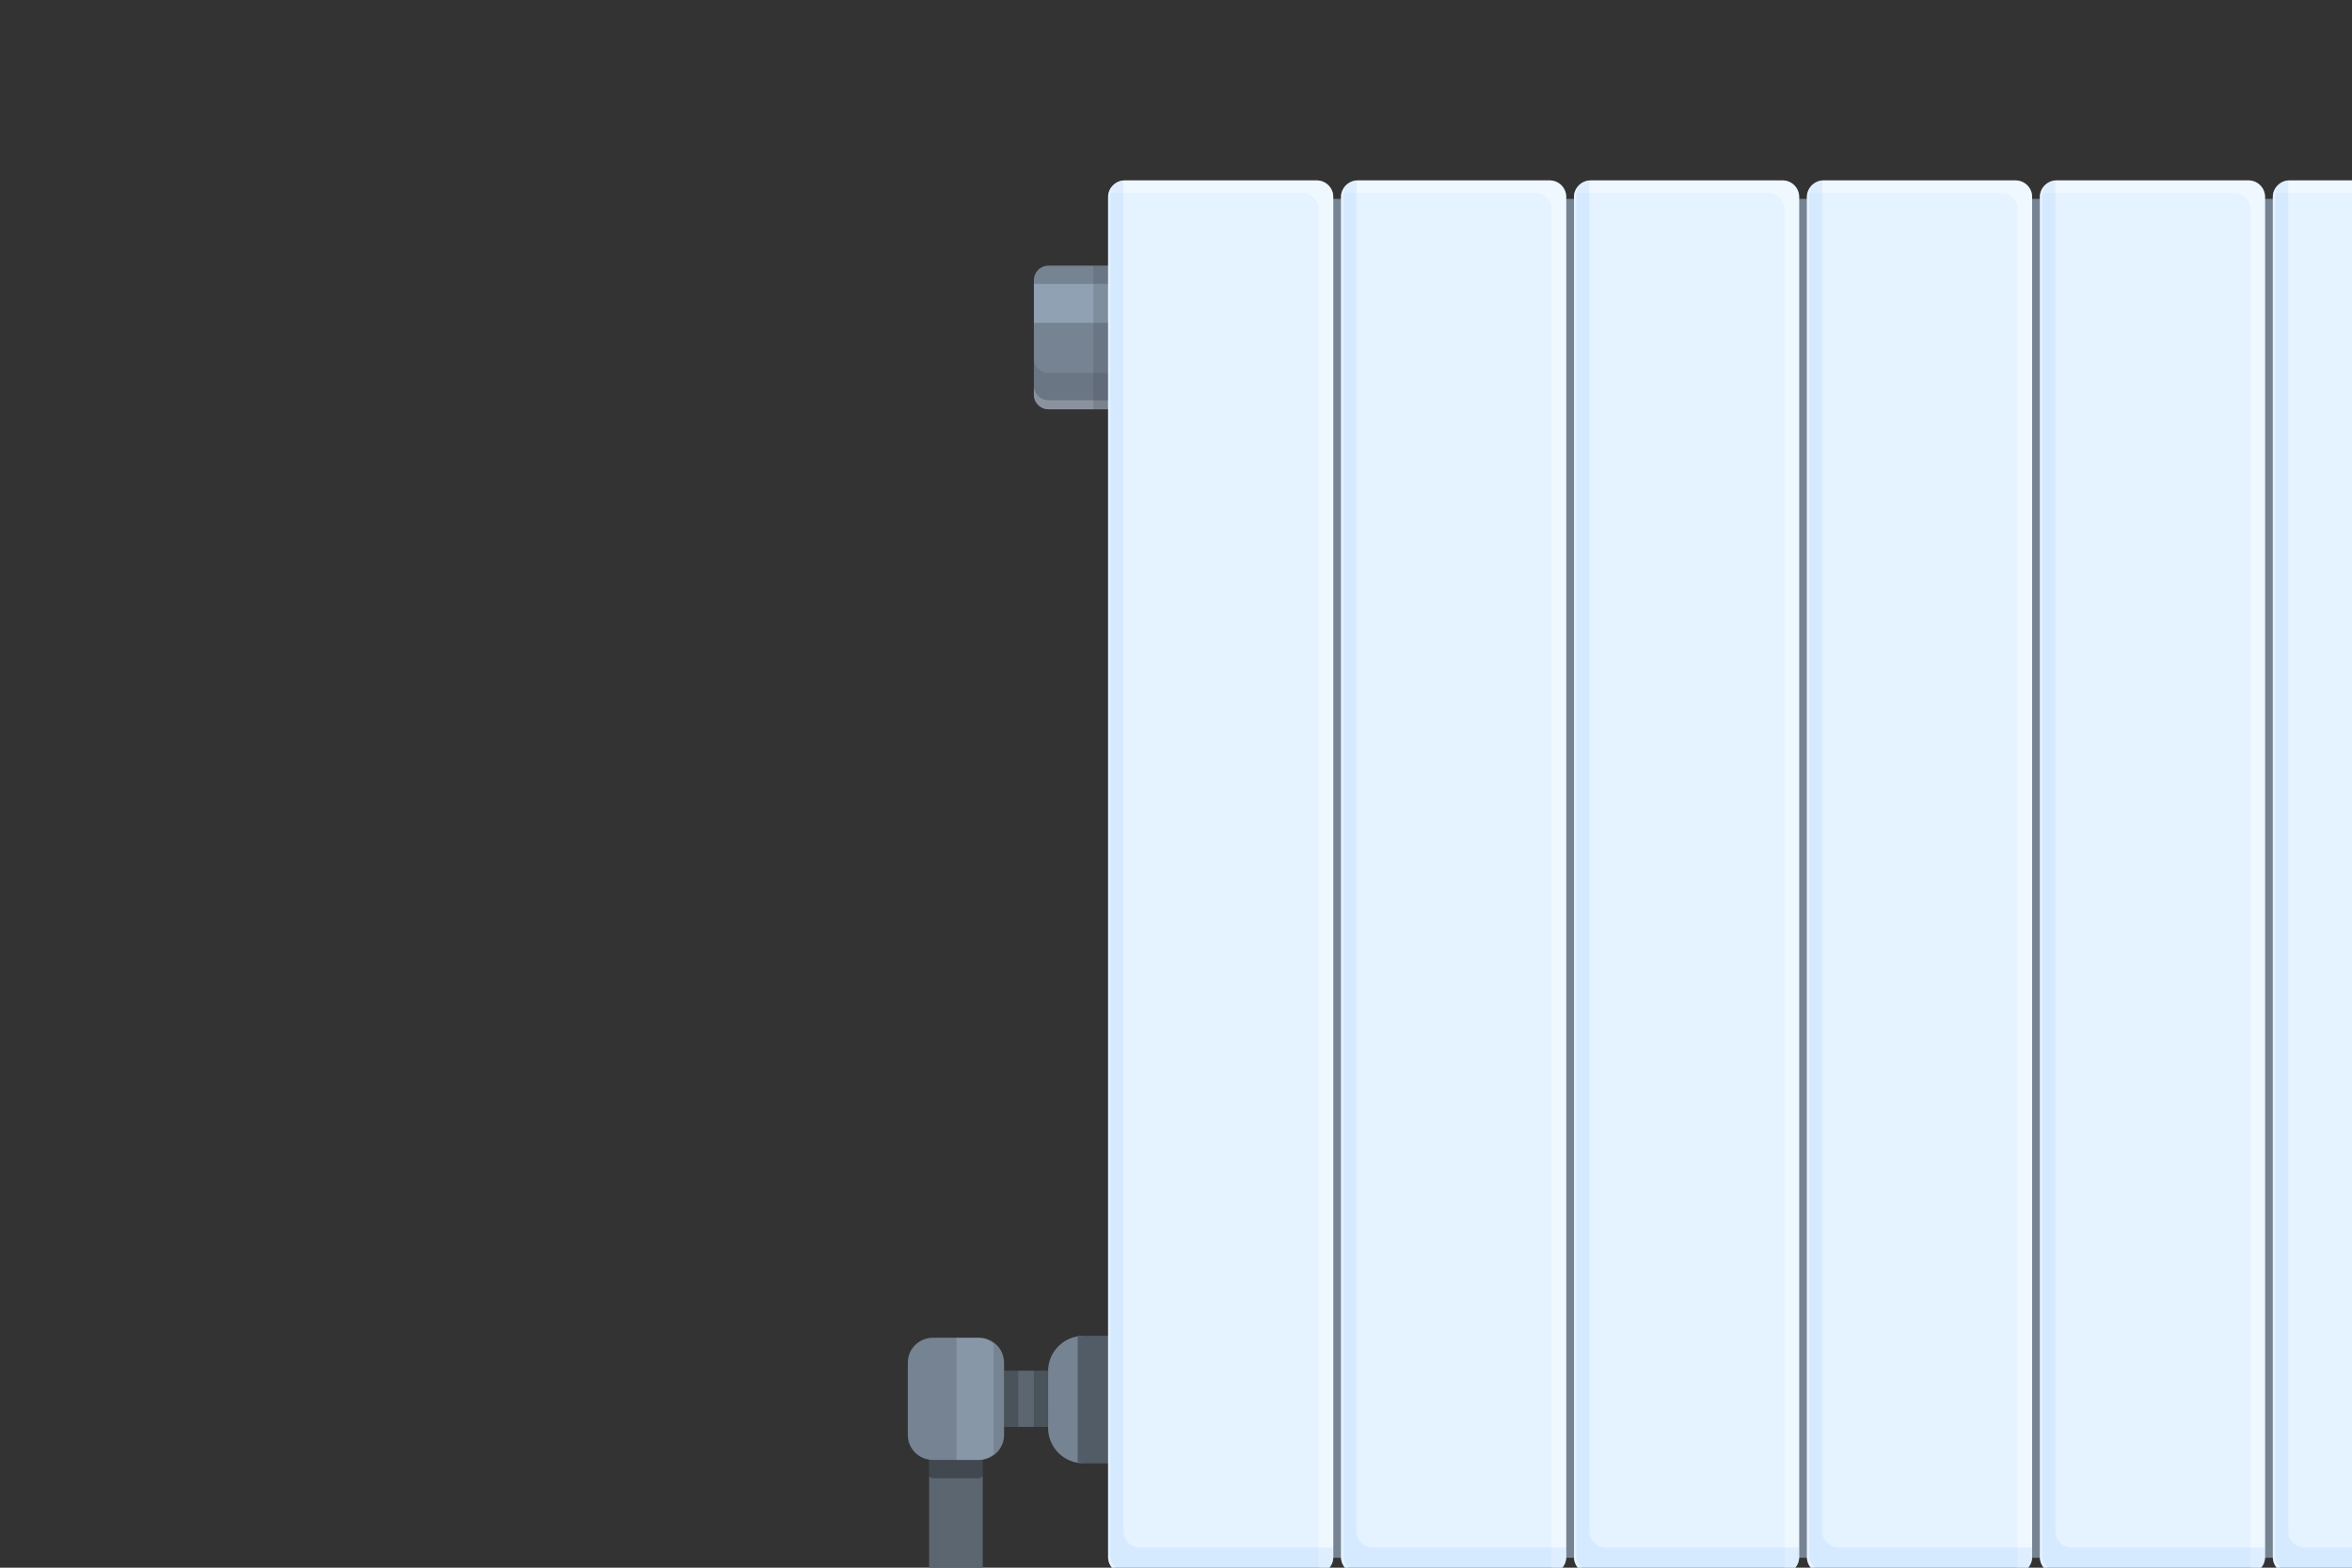 <svg xmlns="http://www.w3.org/2000/svg" width="114" height="76" fill="none"><rect width="100%" height="100%" fill="#333333" stroke="none"/><path fill="#5C6671" d="M55.132 66.45H45.58v2.726h9.552z"/><path fill="#5C6671" d="M46.85 80.945h-1.035a.78.78 0 0 1-.781-.773V69.765c0-.427.35-.773.782-.773h1.033c.432 0 .782.347.782.773v10.407c0 .427-.35.773-.782.773"/><path fill="#758392" d="M56.866 70.939h-4.34a1.716 1.716 0 0 1-1.725-1.707v-2.765c0-.943.773-1.707 1.725-1.707h4.34c.953 0 1.726.764 1.726 1.707v2.765c0 .943-.773 1.707-1.726 1.707"/><path fill="#000" d="M46.85 68.992h-1.035a.78.78 0 0 0-.781.773v1.825c.069.012.112.076.184.076h2.227c.073 0 .117-.064.186-.076v-1.825a.78.78 0 0 0-.782-.773" opacity=".3"/><path fill="#758392" d="M47.445 70.776H45.22c-.674 0-1.219-.54-1.219-1.206v-3.513c0-.665.545-1.205 1.22-1.205h2.225c.673 0 1.22.54 1.22 1.205v3.513c0 .665-.546 1.206-1.22 1.206"/><path fill="#000" d="M49.353 66.45h-.689v2.726h.69zm1.447 0h-.688v2.726h.689z" opacity=".2"/><path fill="#CDE6FF" d="M46.36 70.776h1.086c.279 0 .51-.138.715-.293v-5.339c-.205-.156-.436-.292-.715-.292h-1.087z" opacity=".2"/><path fill="#000" d="M52.234 70.88c.098.018.188.059.292.059h1.257v-6.18h-1.256c-.104 0-.194.042-.293.06z" opacity=".3"/><path fill="#758392" d="M57.035 19.84h-6.21a.71.71 0 0 1-.713-.704v-5.553c0-.39.318-.705.712-.705h6.21a.71.71 0 0 1 .713.705v5.553a.71.71 0 0 1-.712.705"/><path fill="#fff" d="M57.034 19.404h-6.21a.71.71 0 0 1-.712-.704v.437c0 .389.319.705.712.705h6.21a.71.71 0 0 0 .713-.705V18.7c0 .389-.32.704-.713.704" opacity=".3"/><path fill="#3F454C" d="M57.034 18.076h-6.21a.71.71 0 0 1-.712-.705v1.765c0 .39.319.704.712.704h6.21a.71.71 0 0 0 .713-.704V17.37a.71.71 0 0 1-.713.705" opacity=".2"/><path fill="#CDE6FF" d="M57.747 13.762h-7.635v1.887h7.635z" opacity=".3"/><path fill="#3F454C" d="M53.71 12.878h-.717v6.963h.717z" opacity=".2"/><path fill="#758392" d="M142.556 9.64H55.502v65.88h87.054z"/><path fill="#E5F2FF" d="M63.816 76.286h-9.3a.8.8 0 0 1-.806-.798V9.544c0-.44.36-.797.806-.797h9.3c.445 0 .806.357.806.797v65.944c0 .441-.36.798-.806.798"/><path fill="#fff" d="M63.816 8.747h-9.3c-.376 0-.644.278-.733.622.01 0 .016-.01.027-.01h9.3c.445 0 .806.357.806.797V76.1c0 .068-.057.112-.073.175a.796.796 0 0 0 .78-.787V9.544a.8.8 0 0 0-.807-.797" opacity=".4"/><path fill="#9CCBFF" d="M64.558 75.027h-9.3a.8.8 0 0 1-.805-.797V8.773c-.41.037-.743.355-.743.771V75.49c0 .44.36.797.806.797h9.3a.8.8 0 0 0 .807-.797v-.487c-.026 0-.04.025-.065.025" opacity=".2"/><path fill="#fff" d="M63.922 76.193h-9.3a.8.8 0 0 1-.806-.797V9.452a.78.78 0 0 1 .211-.505c-.184.146-.317.345-.317.597V75.49c0 .44.36.797.806.797h9.3a.78.78 0 0 0 .594-.292c-.137.11-.297.2-.488.2" opacity=".4"/><path fill="#E5F2FF" d="M75.107 76.286h-9.3a.8.8 0 0 1-.806-.798V9.544c0-.44.36-.797.806-.797h9.3c.445 0 .806.357.806.797v65.944a.8.8 0 0 1-.806.798"/><path fill="#fff" d="M75.107 8.747h-9.3c-.376 0-.644.278-.733.622.01 0 .017-.01.027-.01h9.3c.445 0 .806.357.806.797V76.1c0 .068-.057.112-.073.175a.796.796 0 0 0 .78-.787V9.544a.8.8 0 0 0-.807-.797" opacity=".4"/><path fill="#9CCBFF" d="M75.849 75.027h-9.3a.8.8 0 0 1-.806-.797V8.773c-.41.037-.742.355-.742.771V75.49c0 .44.36.797.806.797h9.3a.8.8 0 0 0 .806-.797v-.487c-.025 0-.04.025-.064.025" opacity=".2"/><path fill="#fff" d="M75.212 76.193h-9.3a.8.8 0 0 1-.805-.797V9.452c0-.197.091-.366.211-.505-.184.146-.317.345-.317.597V75.49c0 .44.36.797.806.797h9.3c.245 0 .447-.12.594-.292-.138.11-.297.2-.489.2" opacity=".4"/><path fill="#E5F2FF" d="M86.397 76.286h-9.3a.8.8 0 0 1-.806-.798V9.544c0-.44.36-.797.806-.797h9.3c.445 0 .806.357.806.797v65.944c0 .441-.36.798-.806.798"/><path fill="#fff" d="M86.397 8.747h-9.3c-.376 0-.643.278-.732.622.01 0 .016-.01.026-.01h9.3c.445 0 .806.357.806.797V76.1c0 .068-.057.112-.073.175a.797.797 0 0 0 .78-.787V9.544a.8.8 0 0 0-.807-.797" opacity=".4"/><path fill="#9CCBFF" d="M87.14 75.027h-9.3a.8.8 0 0 1-.806-.797V8.773c-.41.037-.743.355-.743.771V75.49c0 .44.36.797.806.797h9.3a.8.8 0 0 0 .806-.797v-.487c-.024 0-.039.025-.063.025" opacity=".2"/><path fill="#fff" d="M86.503 76.193h-9.3a.8.8 0 0 1-.806-.797V9.452c0-.197.092-.366.212-.505-.185.146-.318.345-.318.597V75.49c0 .44.36.797.806.797h9.3a.78.78 0 0 0 .594-.292c-.137.11-.297.2-.488.2" opacity=".4"/><path fill="#E5F2FF" d="M97.688 76.286h-9.3a.8.8 0 0 1-.806-.798V9.544c0-.44.36-.797.806-.797h9.3c.445 0 .807.357.807.797v65.944a.803.803 0 0 1-.807.798"/><path fill="#fff" d="M97.689 8.747h-9.3c-.376 0-.644.278-.733.622.01 0 .016-.01.026-.01h9.3c.445 0 .806.357.806.797V76.1c0 .068-.056.112-.073.175a.796.796 0 0 0 .78-.787V9.544a.8.8 0 0 0-.806-.797" opacity=".4"/><path fill="#9CCBFF" d="M98.43 75.027h-9.3a.8.8 0 0 1-.806-.797V8.773c-.41.037-.743.355-.743.771V75.49c0 .44.36.797.807.797h9.3a.8.8 0 0 0 .806-.797v-.487c-.025 0-.039.025-.064.025" opacity=".2"/><path fill="#fff" d="M97.794 76.193h-9.3a.8.8 0 0 1-.806-.797V9.452c0-.197.092-.366.212-.505-.185.146-.318.345-.318.597V75.49c0 .44.36.797.806.797h9.3c.245 0 .447-.12.594-.292-.137.11-.298.2-.488.2" opacity=".4"/><path fill="#E5F2FF" d="M108.979 76.286h-9.3a.8.8 0 0 1-.806-.798V9.544c0-.44.36-.797.806-.797h9.3a.8.8 0 0 1 .805.797v65.944a.8.8 0 0 1-.805.798"/><path fill="#fff" d="M108.979 8.747h-9.3c-.376 0-.644.278-.733.622.01 0 .016-.01.026-.01h9.3c.445 0 .807.357.807.797V76.1c0 .068-.058.112-.074.175a.796.796 0 0 0 .78-.787V9.544a.8.8 0 0 0-.806-.797" opacity=".4"/><path fill="#9CCBFF" d="M109.722 75.027h-9.3a.8.8 0 0 1-.806-.797V8.773c-.41.037-.742.355-.742.771V75.49a.8.8 0 0 0 .805.797h9.301a.8.8 0 0 0 .805-.797v-.487c-.024 0-.039.025-.063.025" opacity=".2"/><path fill="#fff" d="M109.085 76.193h-9.3a.8.8 0 0 1-.805-.797V9.452a.77.77 0 0 1 .211-.505c-.184.146-.317.345-.317.597V75.49a.8.8 0 0 0 .805.797h9.301c.245 0 .447-.12.594-.292-.138.11-.298.2-.489.2" opacity=".4"/><path fill="#E5F2FF" d="M120.27 76.286h-9.3a.8.8 0 0 1-.806-.798V9.544c0-.44.36-.797.806-.797h9.3c.445 0 .806.357.806.797v65.944a.8.8 0 0 1-.806.798"/><path fill="#fff" d="M120.27 8.747h-9.3c-.376 0-.644.278-.733.622.01 0 .016-.01.026-.01h9.3c.445 0 .806.357.806.797V76.1c0 .068-.057.112-.073.175a.796.796 0 0 0 .78-.787V9.544a.8.8 0 0 0-.806-.797" opacity=".4"/><path fill="#9CCBFF" d="M121.012 75.027h-9.3a.8.8 0 0 1-.806-.797V8.773c-.411.037-.742.355-.742.771V75.49a.8.8 0 0 0 .806.797h9.3a.8.8 0 0 0 .806-.797v-.487c-.025 0-.039.025-.064.025" opacity=".2"/><path fill="#fff" d="M120.376 76.193h-9.3a.8.8 0 0 1-.806-.797V9.452a.78.78 0 0 1 .211-.505c-.184.146-.317.345-.317.597V75.49a.8.8 0 0 0 .806.797h9.3c.245 0 .447-.12.594-.292-.137.11-.298.2-.488.2" opacity=".4"/></svg>